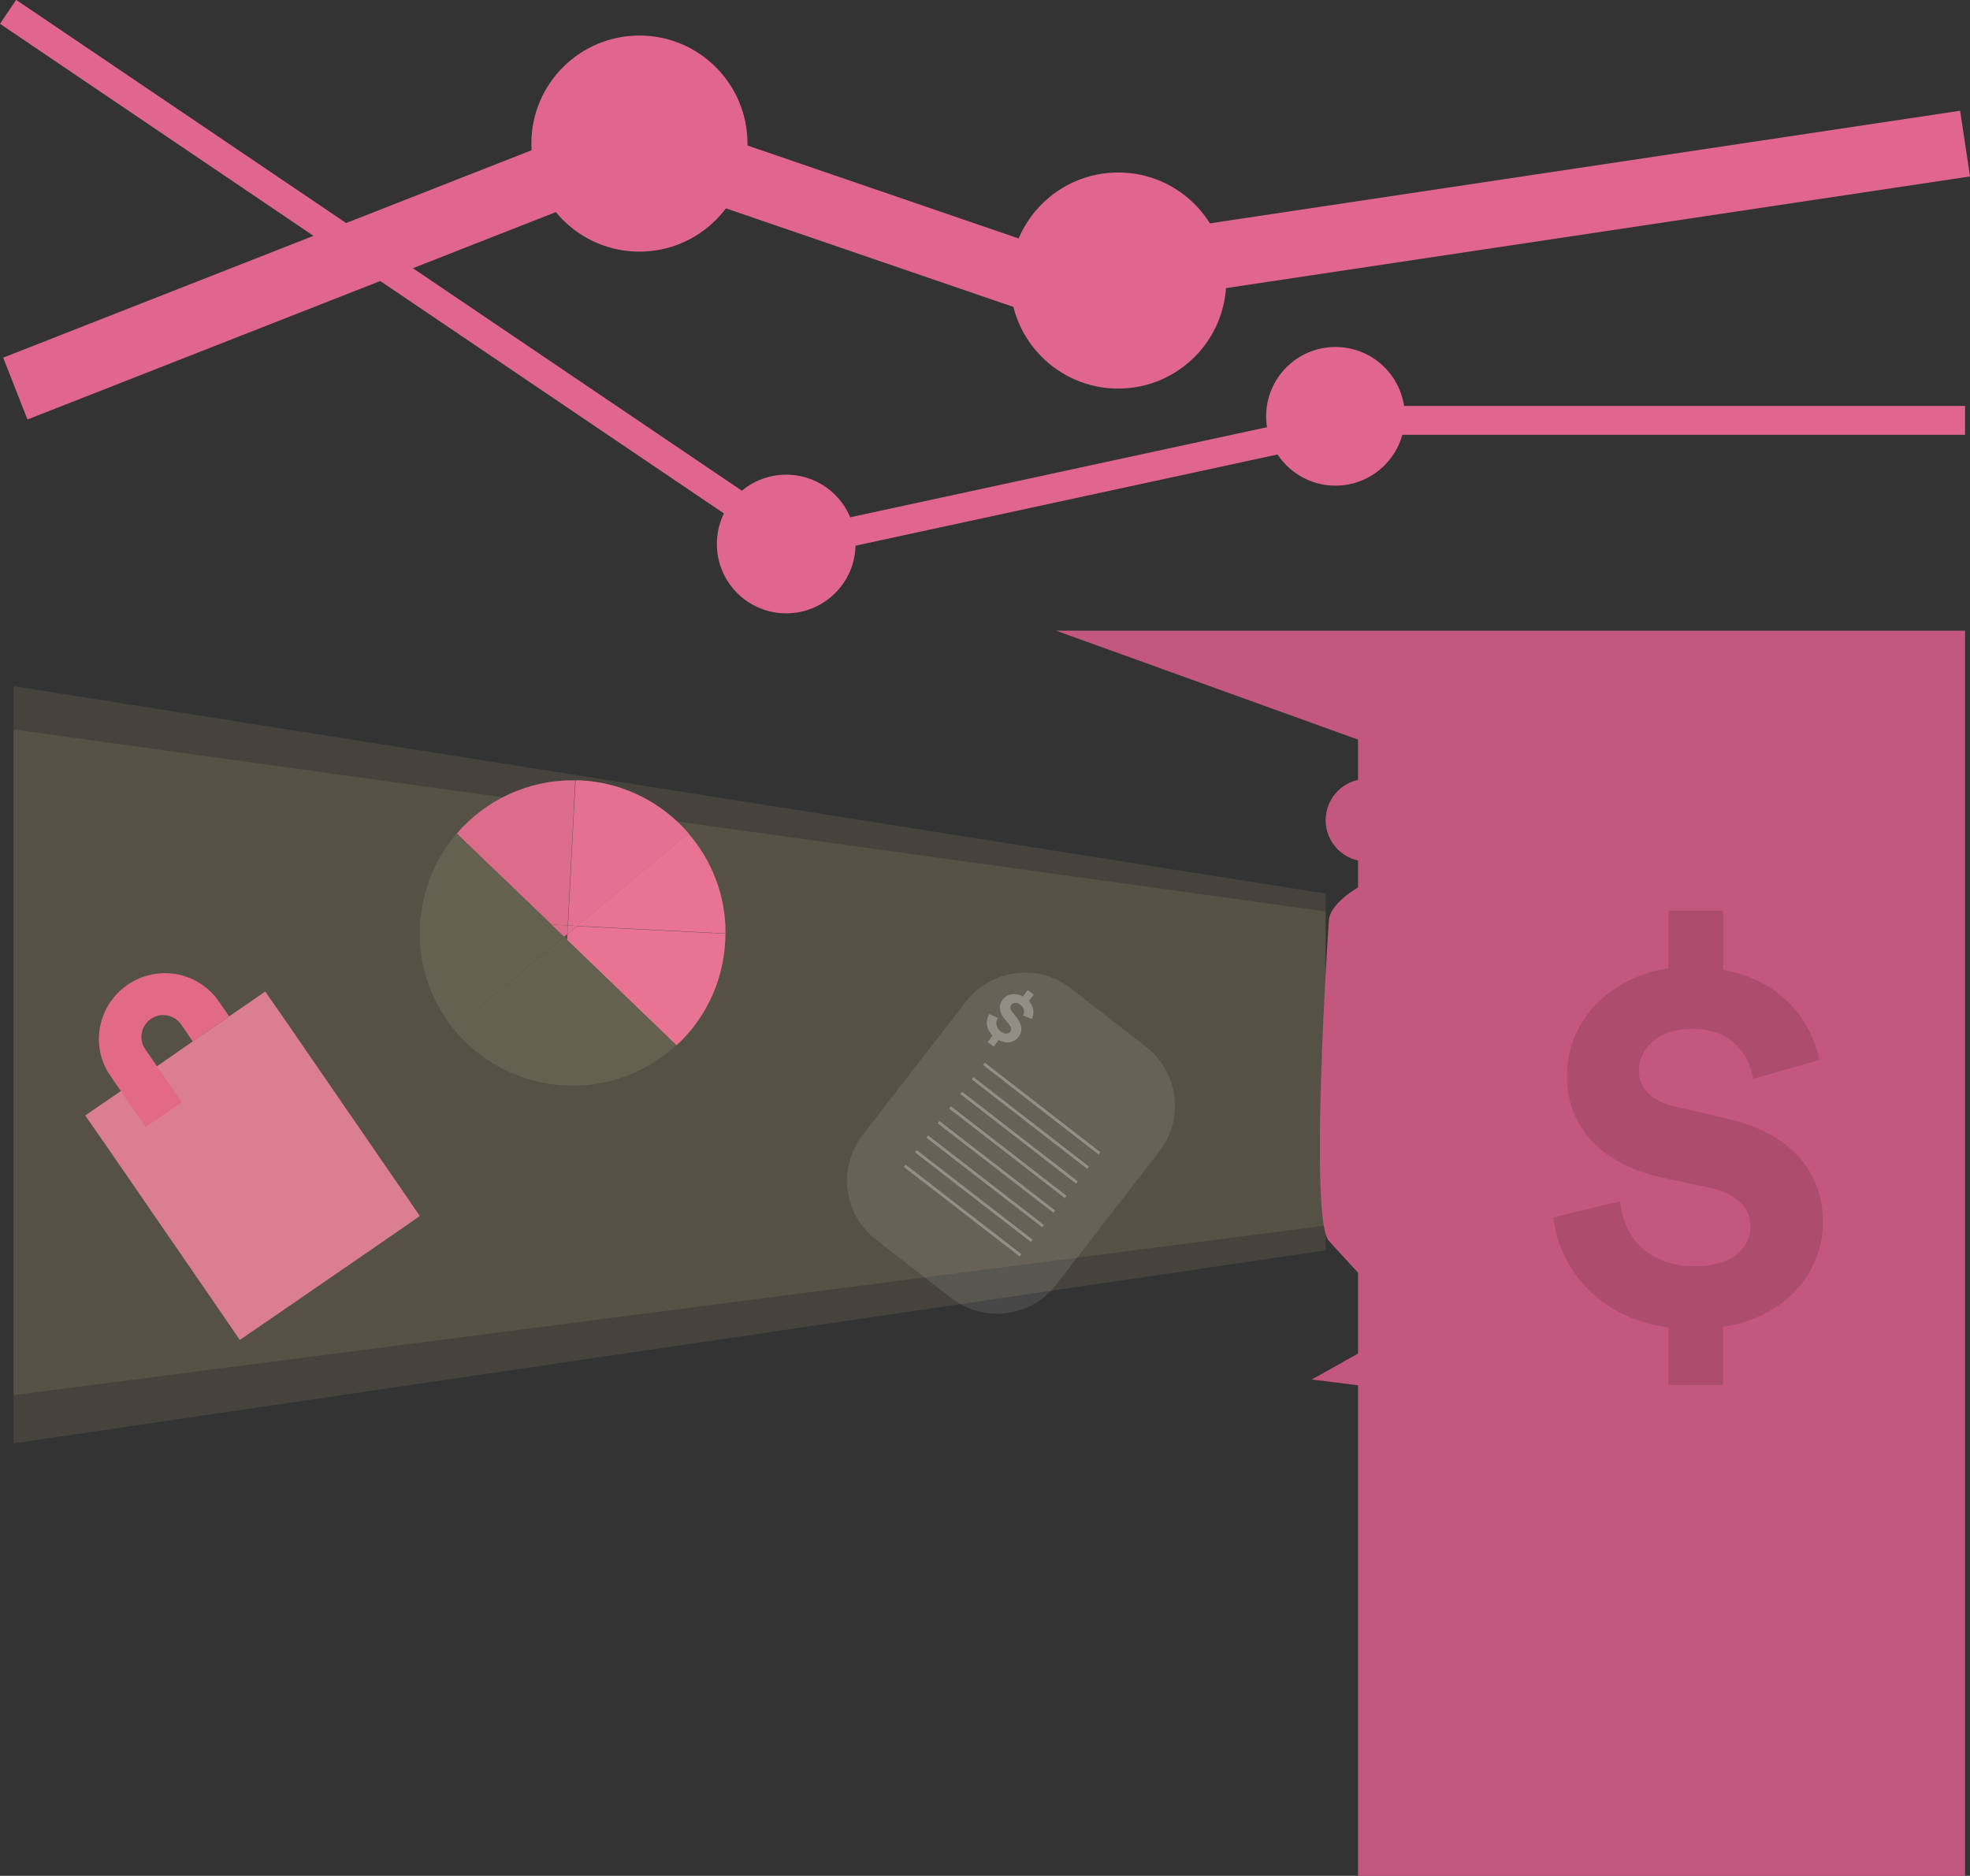 <!-- Generator: Adobe Illustrator 19.1.0, SVG Export Plug-In  -->
<svg version="1.1"
	 xmlns="http://www.w3.org/2000/svg" xmlns:xlink="http://www.w3.org/1999/xlink" xmlns:a="http://ns.adobe.com/AdobeSVGViewerExtensions/3.0/"
	 x="0px" y="0px" width="681.8px" height="649.3px" viewBox="0 0 681.8 649.3"
	 style="overflow:scroll;enable-background:new 0 0 681.8 649.3;" xml:space="preserve">
<rect x="0" y="0" width="681.8" height="649.3" fill="#333333" stroke="none"/>
<style type="text/css">
	.st0{fill:#D76A90;}
	.st1{fill:#E05182;}
	.st2{opacity:0.1;fill:#E9D494;}
	.st3{fill:#E86894;}
	.st4{fill:#E36691;}
	.st5{fill:#D9618B;}
	.st6{opacity:0.1;fill:#FFF2CA;}
	.st7{fill:#C3577D;}
	.st8{fill:#AC4D6E;}
	.st9{opacity:0.11;fill:#EDEDED;}
	.st10{opacity:0.32;}
	.st11{fill:#EDEDED;}
	.st12{opacity:0.32;fill:none;stroke:#EDEDED;stroke-miterlimit:10;}
	.st13{fill:none;stroke:#E0658F;stroke-width:23;stroke-miterlimit:10;}
	.st14{fill:#E0658F;}
	.st15{fill:none;stroke:#E0658F;stroke-width:10;stroke-miterlimit:10;}
</style>
<defs>
</defs>
<g>
	<path class="st0" d="M79.3,351.8l-12.5,8.6l0,0l-4.2,2.9l-4,2.8l-4.2,2.9l-11.8,8.1l-0.7,0.5l-12.4,8.5l8.6,12.4l36.4,52.9
		l8.5,12.4l12.4-8.5l37.5-25.8l12.4-8.6l-8.5-12.4l-36.4-52.9l-8.6-12.4L79.3,351.8z M50.4,390.1l12.3-8.4l13-8.9L50.4,390.1z"/>
	<path class="st1" d="M79.3,351.8l-4-5.8l0,0c-7.3-9.8-21-12.1-31.2-5.1c-10.1,7-12.9,20.6-6.3,30.9l0,0l12.6,18.3l12.5-8.6
		l-12.6-18.3c-2.4-3.4-1.5-8.1,1.9-10.5c3.4-2.4,8.1-1.5,10.5,1.9l4,5.9L79.3,351.8"/>
</g>
<polygon class="st2" points="458.8,315.5 4.7,252.5 4.7,482.9 458.8,424.2 "/>
<g>
	<path class="st3" d="M196.4,323.3l-0.1,2l37.9,36.5c9.7-9,16.1-21.7,16.8-36.1c0-0.9,0.1-1.7,0.1-2.5l-51.4-2.6L196.4,323.3z"/>
	<polygon class="st4" points="199.8,320.5 196.5,320.3 196.4,323.3 	"/>
	<polygon class="st5" points="196.5,320.3 190.8,320 195.2,324.2 196.4,323.3 	"/>
	<path class="st3" d="M251.1,323.1c0.1-13.2-4.8-25.4-12.9-34.7l-38.5,32.1L251.1,323.1z"/>
	<path class="st6" d="M193.7,375.6c0.6,0.1,1.2,0.1,1.8,0.1c14.9,0.8,28.6-4.7,38.7-14.1l-37.9-36.5L193.7,375.6z"/>
	<path class="st6" d="M190.8,320l-45.3-2.3c-0.1,0.8-0.2,1.7-0.2,2.5c-0.7,13.5,3.8,26.1,11.6,35.9l38.2-31.9L190.8,320z"/>
	<path class="st6" d="M193.7,375.6l2.6-50.4l-1-1L157,356.1C165.8,367,178.8,374.3,193.7,375.6z"/>
	<path class="st4" d="M199.8,320.5l38.5-32.1c-9.1-10.5-22.3-17.5-37.3-18.3c-0.6,0-1.2,0-1.8,0l-2.6,50.2L199.8,320.5z"/>
	<path class="st6" d="M158.1,288.5c-6.9,8-11.4,18-12.5,29.2l45.3,2.3L158.1,288.5z"/>
	<path class="st5" d="M196.5,320.3l2.6-50.2c-16.3-0.3-31.1,6.9-41,18.4l32.8,31.5L196.5,320.3z"/>
</g>
<polygon class="st2" points="458.8,309.3 4.7,237.5 4.7,499.6 458.8,432.8 "/>
<g>
	<g>
		<path class="st7" d="M470,649.3h210.1v-431H433.8h-68.3L470,256v51.2c0,0-9.7,5.4-10.1,11.4c-0.4,6-6.8,103.4,0,110.9
			s10.1,11,10.1,11v28l-16,9l16,2V649.3z"/>
		<circle class="st7" cx="473.1" cy="283.9" r="14.3"/>
	</g>
	<g>
		<path class="st8" d="M577.4,479.4v-19.9c-25.8-3.5-38.1-22.3-39.8-38.1l23.1-5.6c1.1,11.7,8.9,22.5,26,22.5
			c12.1,0,19.1-5.8,19.1-13.9c0-6.3-4.6-11.2-13.9-13.2l-17.1-3.7c-20.1-4.5-32.5-17.1-32.5-35c0-19.7,15.2-34.2,35.1-37.4v-19.9h19
			v20.5c21.4,3.9,30.7,18.8,33.3,31.2l-22.9,6.5c-1.1-6.5-5.9-17.3-21.2-17.3c-11.9,0-18.4,6.9-18.4,14.5c0,5.8,4.1,10.6,12.8,12.5
			l16.9,3.9c23.4,5.2,34,19.1,34,35.9c0,17.1-12.3,32.9-34.6,36.4v20.1H577.4z"/>
	</g>
</g>
<g>
	<path class="st9" d="M329.2,449.3l-26-20.2c-11.3-8.8-13.4-25-4.6-36.3l35.7-46.1c8.8-11.3,25-13.4,36.3-4.6l26,20.2
		c11.3,8.8,13.4,25,4.6,36.3l-35.7,46.1C356.8,456,340.5,458,329.2,449.3z"/>
	<g class="st10">
		<path class="st11" d="M341.8,360.7l1.7-2.2c-2.5-2.6-2.3-5.7-1.1-7.5l3,1.3c-0.9,1.4-0.9,3.2,0.9,4.7c1.3,1,2.6,1,3.3,0.1
			c0.5-0.7,0.4-1.6-0.4-2.6l-1.6-1.9c-1.8-2.2-2.1-4.6-0.6-6.6c1.7-2.2,4.6-2.4,7-1.1l1.7-2.2l2.1,1.6l-1.7,2.2c2,2.2,1.8,4.6,1,6.2
			l-3-1.2c0.4-0.8,0.8-2.4-0.9-3.7c-1.3-1-2.6-0.8-3.2,0c-0.5,0.6-0.5,1.5,0.3,2.4l1.5,1.9c2.1,2.6,2.1,5,0.7,6.8
			c-1.4,1.9-4.1,2.6-6.9,1.1l-1.7,2.2L341.8,360.7z"/>
	</g>
	<line class="st12" x1="340.5" y1="368.2" x2="380.5" y2="399.2"/>
	<line class="st12" x1="336.6" y1="373.2" x2="376.6" y2="404.2"/>
	<line class="st12" x1="332.7" y1="378.3" x2="372.7" y2="409.3"/>
	<line class="st12" x1="328.8" y1="383.3" x2="368.8" y2="414.3"/>
	<line class="st12" x1="324.8" y1="388.4" x2="364.9" y2="419.4"/>
	<line class="st12" x1="320.9" y1="393.4" x2="361" y2="424.4"/>
	<line class="st12" x1="317" y1="398.5" x2="357.1" y2="429.5"/>
	<line class="st12" x1="313.1" y1="403.5" x2="353.2" y2="434.5"/>
</g>
<line class="st11" x1="268.4" y1="494.6" x2="289" y2="494.6"/>
<line class="st11" x1="268.4" y1="500.6" x2="289" y2="500.6"/>
<g>
	<polyline class="st13" points="680.1,49.7 361,97.6 221.3,49.7 5.3,134.5 	"/>
	<circle class="st14" cx="387" cy="97.1" r="37.4"/>
	<circle class="st14" cx="221.3" cy="49.7" r="37.4"/>
</g>
<g>
	<circle class="st14" cx="462.2" cy="144.1" r="24"/>
	<circle class="st14" cx="272.1" cy="188.3" r="24"/>
	<polyline class="st15" points="680.1,145.5 473.1,145.5 275.1,188.3 2.8,4.1 	"/>
</g>
</svg>